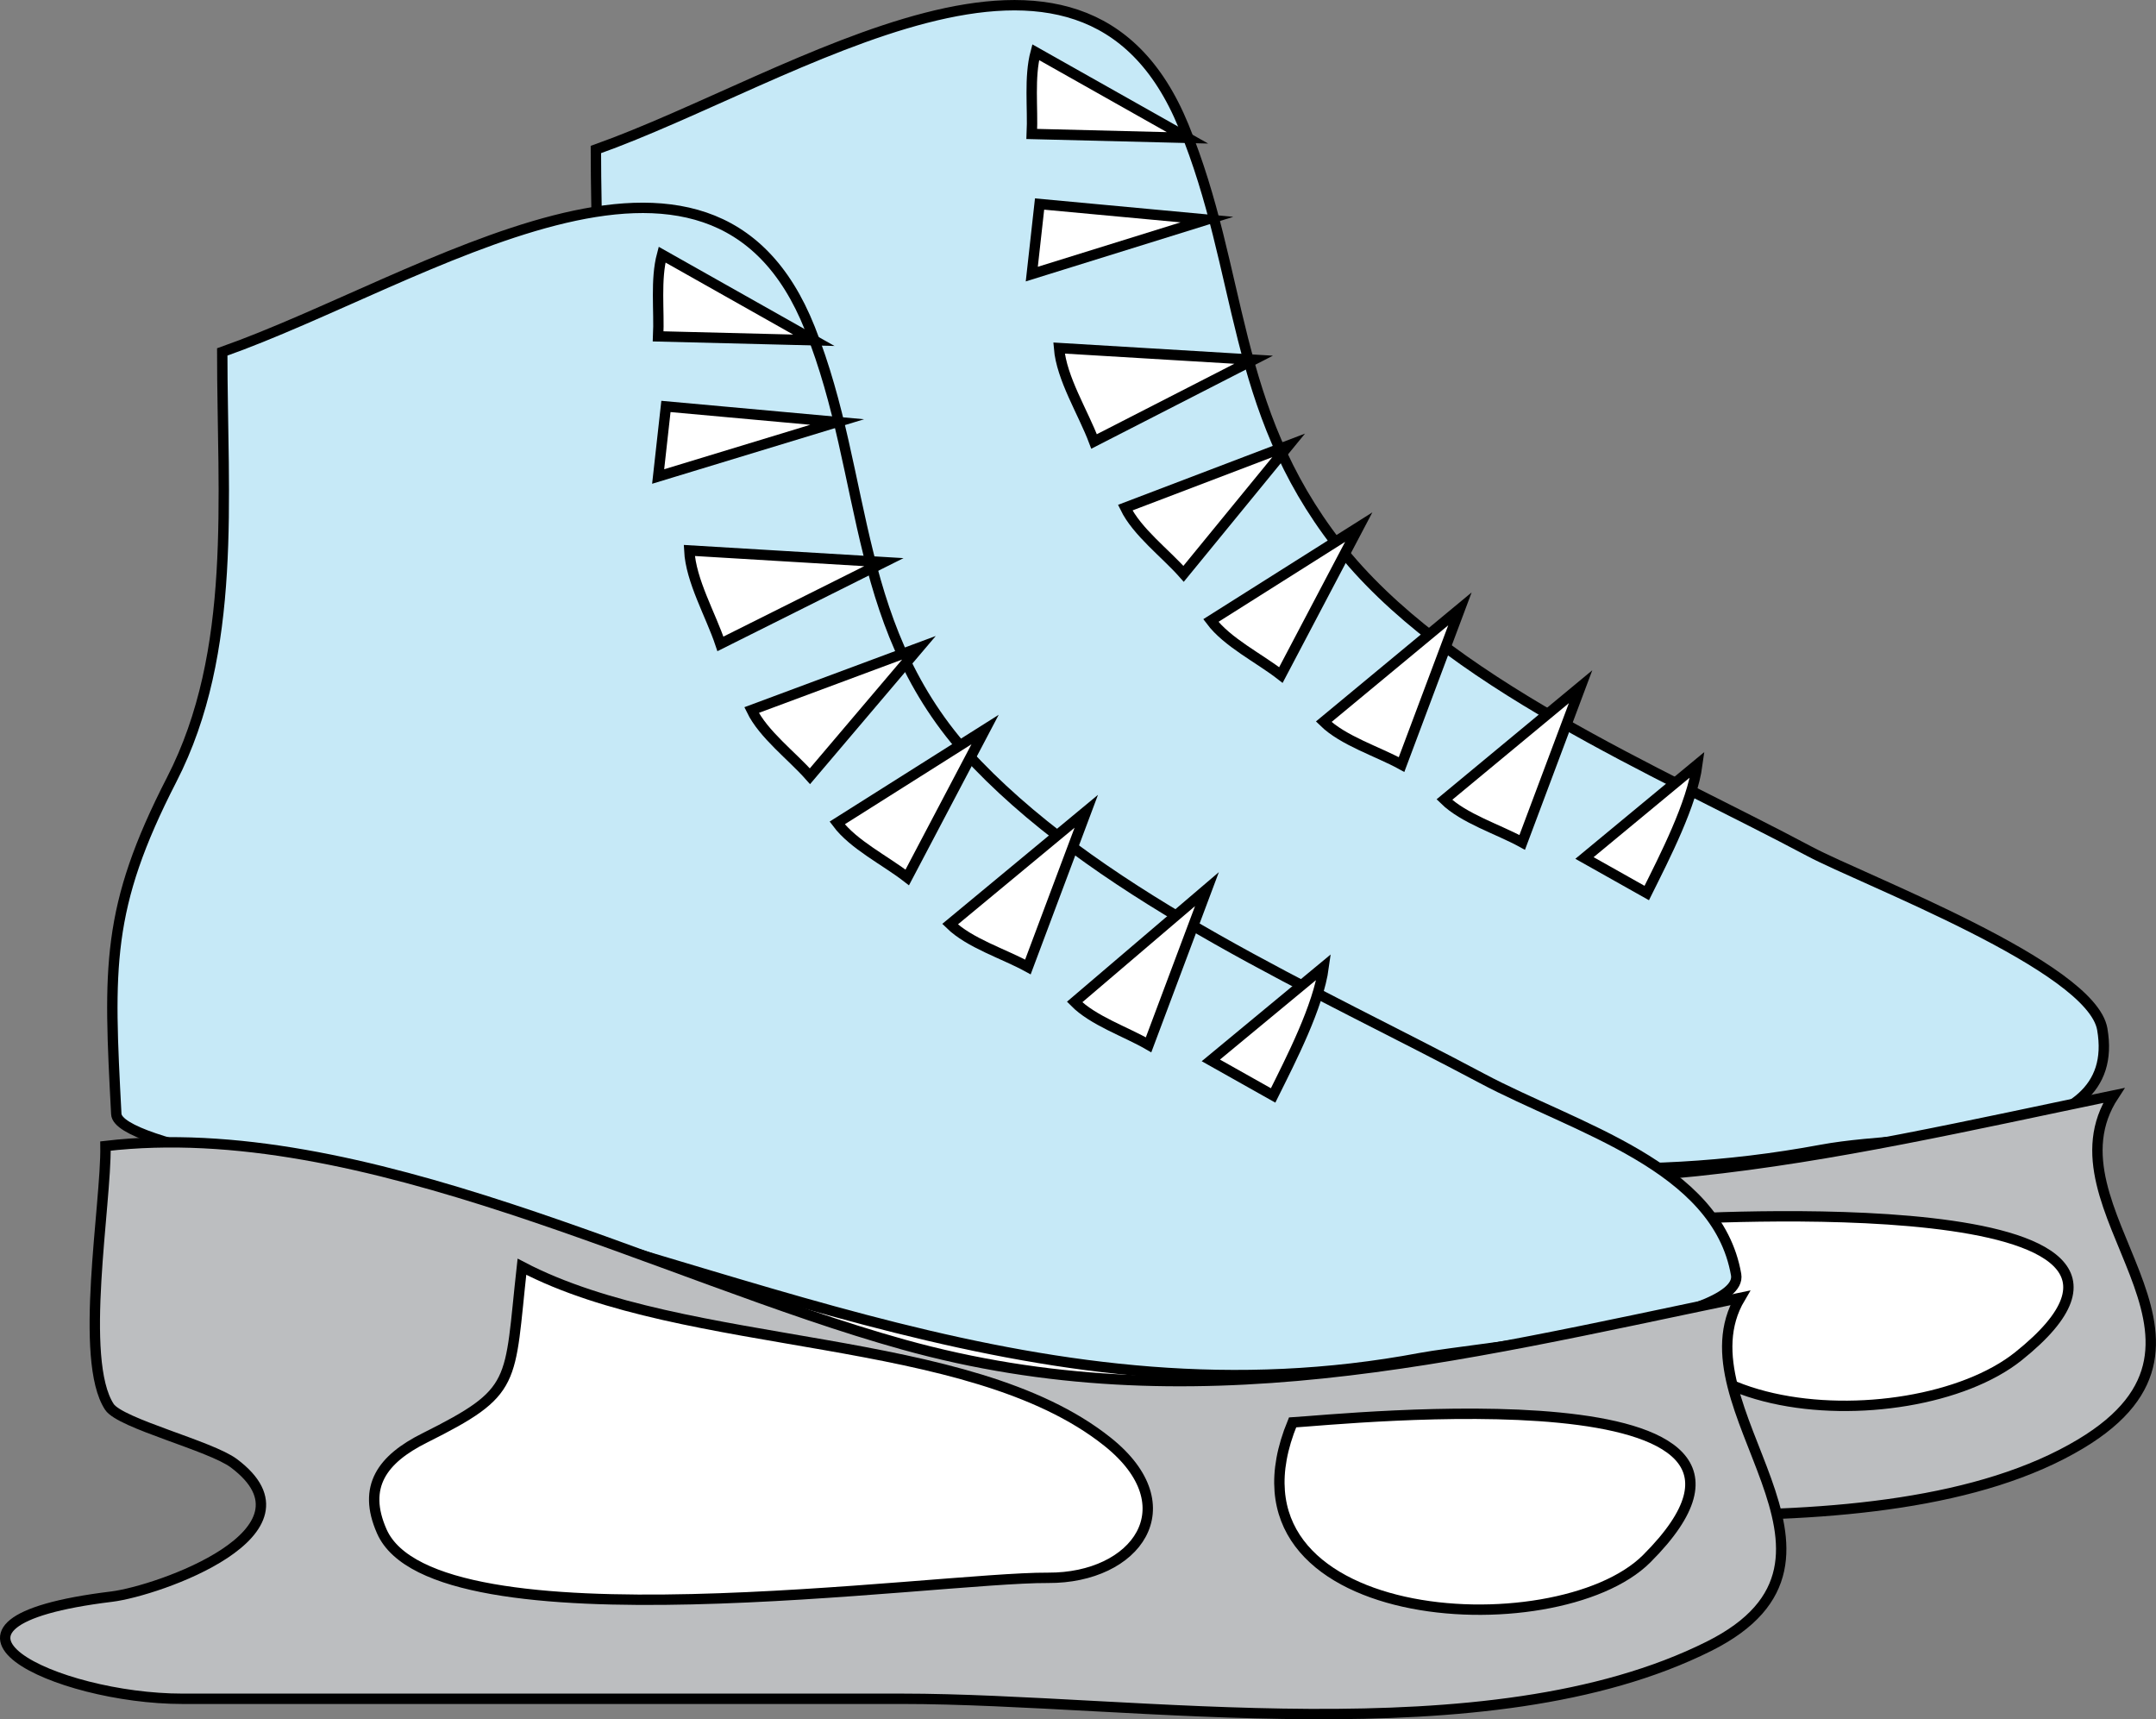 <svg xmlns="http://www.w3.org/2000/svg" xmlns:xlink="http://www.w3.org/1999/xlink" version="1.1" id="Layer_1" x="0px" y="0px" enable-background="new 0 0 822.05 841.89" xml:space="preserve" viewBox="203.04 259.69 415.46 331.25">
<rect x="203.04" y="259.69" width="415.46" height="331.25" fill="#808080" stroke="none"/>
<path fill-rule="evenodd" clip-rule="evenodd" fill="#C6E9F7" stroke="#000000" stroke-width="2" stroke-linecap="square" stroke-miterlimit="10" d="  M317.866,288.5c0,27.868,3.184,57.234-9.732,82.386c-12.627,24.589-12.364,36.393-11.379,64.447  c0.234,6.655,48.094,12.84,54.861,14.417c70.716,16.485,128.473,45.238,202.392,31.485c20.144-3.747,58.249,0.372,54.138-23.263  c-2.109-12.13-46.119-28.755-56.356-34.215c-28.921-15.424-70.465-32.672-91.046-59.133c-20.612-26.501-18.035-52.371-29.625-80.625  C411.424,235.986,356.207,274.853,317.866,288.5z"/>
<path fill-rule="evenodd" clip-rule="evenodd" fill="#BCBEC0" stroke="#000000" stroke-width="2" stroke-linecap="square" stroke-miterlimit="10" d="  M295.366,441.5c0.168,11.264-5.193,41.229,0.75,50.25c2.43,3.688,19.366,7.399,24,10.875c17.568,13.176-15.16,24.582-24.06,25.695  c-41.02,5.127-10.534,19.68,13.447,19.68c46.342,0,92.684,0,139.026,0c40.825,0,117.045,12.926,155.464-10.125  c33.676-20.205-8.065-45.092,6.375-67.125c-54.803,11.339-105.972,24.52-161.25,9C402.159,466.566,344.9,435.864,295.366,441.5z"/>
<path fill-rule="evenodd" clip-rule="evenodd" fill="#FFFFFF" stroke="#000000" stroke-width="2" stroke-linecap="square" stroke-miterlimit="10" d="  M374.866,464.75c-1.874,22.488,0.314,24.693-18.375,33c-9.587,4.261-12.037,11.758-6.375,20.25  c13.611,20.417,102.95,6.56,126.196,6.694c16.655,0.097,28.248-13.341,12.181-26.194C461.946,477.262,406.762,480.25,374.866,464.75  z"/>
<path fill-rule="evenodd" clip-rule="evenodd" fill="#FFFFFF" stroke="#000000" stroke-width="2" stroke-linecap="square" stroke-miterlimit="10" d="  M523.368,494.75c5.313-0.306,109.936-6.798,68.625,26.25C571.045,537.758,509.427,534.547,523.368,494.75z"/>
<path fill-rule="evenodd" clip-rule="evenodd" fill="#FFFFFF" stroke="#000000" stroke-width="2" stroke-linecap="square" stroke-miterlimit="10" d="  M402.616,269.75c-1.288,4.825-0.511,10.733-0.75,15.75c10,0.25,20.001,0.5,30.002,0.75  C422.117,280.75,412.367,275.25,402.616,269.75z"/>
<path fill-rule="evenodd" clip-rule="evenodd" fill="#FFFFFF" stroke="#000000" stroke-width="2" stroke-linecap="square" stroke-miterlimit="10" d="  M403.366,299c-0.5,4.5-1,9-1.5,13.5c11.251-3.5,22.501-7,33.752-10.5C424.867,301,414.117,300,403.366,299z"/>
<path fill-rule="evenodd" clip-rule="evenodd" fill="#FFFFFF" stroke="#000000" stroke-width="2" stroke-linecap="square" stroke-miterlimit="10" d="  M407.116,326.75c0.481,5.864,4.664,12.437,6.75,18c10.251-5.25,20.501-10.5,30.752-15.75  C432.117,328.25,419.617,327.5,407.116,326.75z"/>
<path fill-rule="evenodd" clip-rule="evenodd" fill="#FFFFFF" stroke="#000000" stroke-width="2" stroke-linecap="square" stroke-miterlimit="10" d="  M419.868,357.5c2.29,4.699,7.76,8.794,11.25,12.75c6.75-8.25,13.5-16.5,20.25-24.75C440.868,349.5,430.368,353.5,419.868,357.5z"/>
<path fill-rule="evenodd" clip-rule="evenodd" fill="#FFFFFF" stroke="#000000" stroke-width="2" stroke-linecap="square" stroke-miterlimit="10" d="  M436.368,379.25c3.151,4.215,9.308,7.239,13.5,10.5c5-9.5,10-19,15-28.5C455.368,367.25,445.868,373.25,436.368,379.25z"/>
<path fill-rule="evenodd" clip-rule="evenodd" fill="#FFFFFF" stroke="#000000" stroke-width="2" stroke-linecap="square" stroke-miterlimit="10" d="  M458.118,398.75c3.756,3.676,10.352,5.693,15,8.25c3.75-10,7.5-20,11.25-30C475.618,384.25,466.868,391.5,458.118,398.75z"/>
<path fill-rule="evenodd" clip-rule="evenodd" fill="#FFFFFF" stroke="#000000" stroke-width="2" stroke-linecap="square" stroke-miterlimit="10" d="  M481.368,413.75c3.756,3.676,10.352,5.693,15,8.25c3.75-10,7.5-20,11.25-30C498.868,399.25,490.118,406.5,481.368,413.75z"/>
<path fill-rule="evenodd" clip-rule="evenodd" fill="#FFFFFF" stroke="#000000" stroke-width="2" stroke-linecap="square" stroke-miterlimit="10" d="  M508.368,425c4,2.25,8,4.5,12,6.75c3.445-6.934,8.712-17.116,9.75-24.75C522.868,413,515.618,419,508.368,425z"/>
<path fill-rule="evenodd" clip-rule="evenodd" fill="#C6E9F7" stroke="#000000" stroke-width="2" stroke-linecap="square" stroke-miterlimit="10" d="  M245.866,327.5c0,28.137,2.978,57.636-9.732,82.386c-12.735,24.799-12.173,36.162-10.685,64.447  c0.335,6.377,44.991,12.398,51.389,13.806c68.891,15.156,127.989,46.748,199.966,33.2c10.516-1.979,62.436-6.574,60.786-16.062  c-3.653-21.004-30.872-28.157-49.012-37.831c-31.641-16.875-72-34.297-97.213-60.446c-24.538-25.45-20.662-54.844-32.25-84  C340.087,275.12,284.681,313.8,245.866,327.5z"/>
<path fill-rule="evenodd" clip-rule="evenodd" fill="#BCBEC0" stroke="#000000" stroke-width="2" stroke-linecap="square" stroke-miterlimit="10" d="  M223.366,480.5c0.168,11.289-5.191,41.192,0.75,50.25c2.11,3.218,19.501,7.501,24,10.875c17.695,13.271-14.642,24.605-23.574,25.695  c-41.817,5.1-10.607,19.68,13.637,19.68c46.211,0,92.422,0,138.633,0c44.958,0,112.863,11.222,155.556-10.125  c33.944-16.972-6.523-45.988,6-67.125c-54.863,11.351-105.896,24.421-161.252,9C330.178,505.673,272.854,474.704,223.366,480.5z"/>
<path fill-rule="evenodd" clip-rule="evenodd" fill="#FFFFFF" stroke="#000000" stroke-width="2" stroke-linecap="square" stroke-miterlimit="10" d="  M303.616,503.75c-2.52,22.676-0.686,23.968-18.75,33c-8.127,4.063-12.072,9.354-8.25,18c10.186,23.045,106.535,8.818,128.389,8.944  c16.979,0.099,27.047-13.753,11.487-26.194C389.583,515.984,335.414,520.414,303.616,503.75z"/>
<path fill-rule="evenodd" clip-rule="evenodd" fill="#FFFFFF" stroke="#000000" stroke-width="2" stroke-linecap="square" stroke-miterlimit="10" d="  M452.118,533.75c9.218-0.536,105.153-10.653,68.25,26.25C502.939,577.428,435.767,573.448,452.118,533.75z"/>
<path fill-rule="evenodd" clip-rule="evenodd" fill="#FFFFFF" stroke="#000000" stroke-width="2" stroke-linecap="square" stroke-miterlimit="10" d="  M330.616,308.75c-1.288,4.825-0.511,10.733-0.75,15.75c10,0.25,20,0.5,30,0.75C350.116,319.75,340.366,314.25,330.616,308.75z"/>
<path fill-rule="evenodd" clip-rule="evenodd" fill="#FFFFFF" stroke="#000000" stroke-width="2" stroke-linecap="square" stroke-miterlimit="10" d="  M331.366,338c-0.5,4.5-1,9-1.5,13.5c11.5-3.5,23-7,34.5-10.5C353.366,340,342.366,339,331.366,338z"/>
<path fill-rule="evenodd" clip-rule="evenodd" fill="#FFFFFF" stroke="#000000" stroke-width="2" stroke-linecap="square" stroke-miterlimit="10" d="  M335.866,365.75c0.287,5.816,4.141,12.424,6,18c10.5-5.25,21-10.5,31.5-15.75C360.866,367.25,348.366,366.5,335.866,365.75z"/>
<path fill-rule="evenodd" clip-rule="evenodd" fill="#FFFFFF" stroke="#000000" stroke-width="2" stroke-linecap="square" stroke-miterlimit="10" d="  M347.866,396.5c2.283,4.699,7.762,8.797,11.25,12.75c7-8.25,14-16.5,21-24.75C369.366,388.5,358.616,392.5,347.866,396.5z"/>
<path fill-rule="evenodd" clip-rule="evenodd" fill="#FFFFFF" stroke="#000000" stroke-width="2" stroke-linecap="square" stroke-miterlimit="10" d="  M364.366,418.25c3.151,4.216,9.308,7.239,13.5,10.5c5-9.5,10-19,15-28.5C383.366,406.25,373.866,412.25,364.366,418.25z"/>
<path fill-rule="evenodd" clip-rule="evenodd" fill="#FFFFFF" stroke="#000000" stroke-width="2" stroke-linecap="square" stroke-miterlimit="10" d="  M386.116,437.75c3.756,3.676,10.352,5.693,15,8.25c3.75-10,7.5-20,11.25-30C403.616,423.25,394.866,430.5,386.116,437.75z"/>
<path fill-rule="evenodd" clip-rule="evenodd" fill="#FFFFFF" stroke="#000000" stroke-width="2" stroke-linecap="square" stroke-miterlimit="10" d="  M410.116,452.75c3.561,3.608,9.825,5.688,14.252,8.25c3.75-10,7.5-20,11.25-30C427.117,438.25,418.617,445.5,410.116,452.75z"/>
<path fill-rule="evenodd" clip-rule="evenodd" fill="#FFFFFF" stroke="#000000" stroke-width="2" stroke-linecap="square" stroke-miterlimit="10" d="  M436.368,464c4,2.25,8,4.5,12,6.75c3.445-6.934,8.712-17.116,9.75-24.75C450.868,452,443.618,458,436.368,464z"/>
</svg>